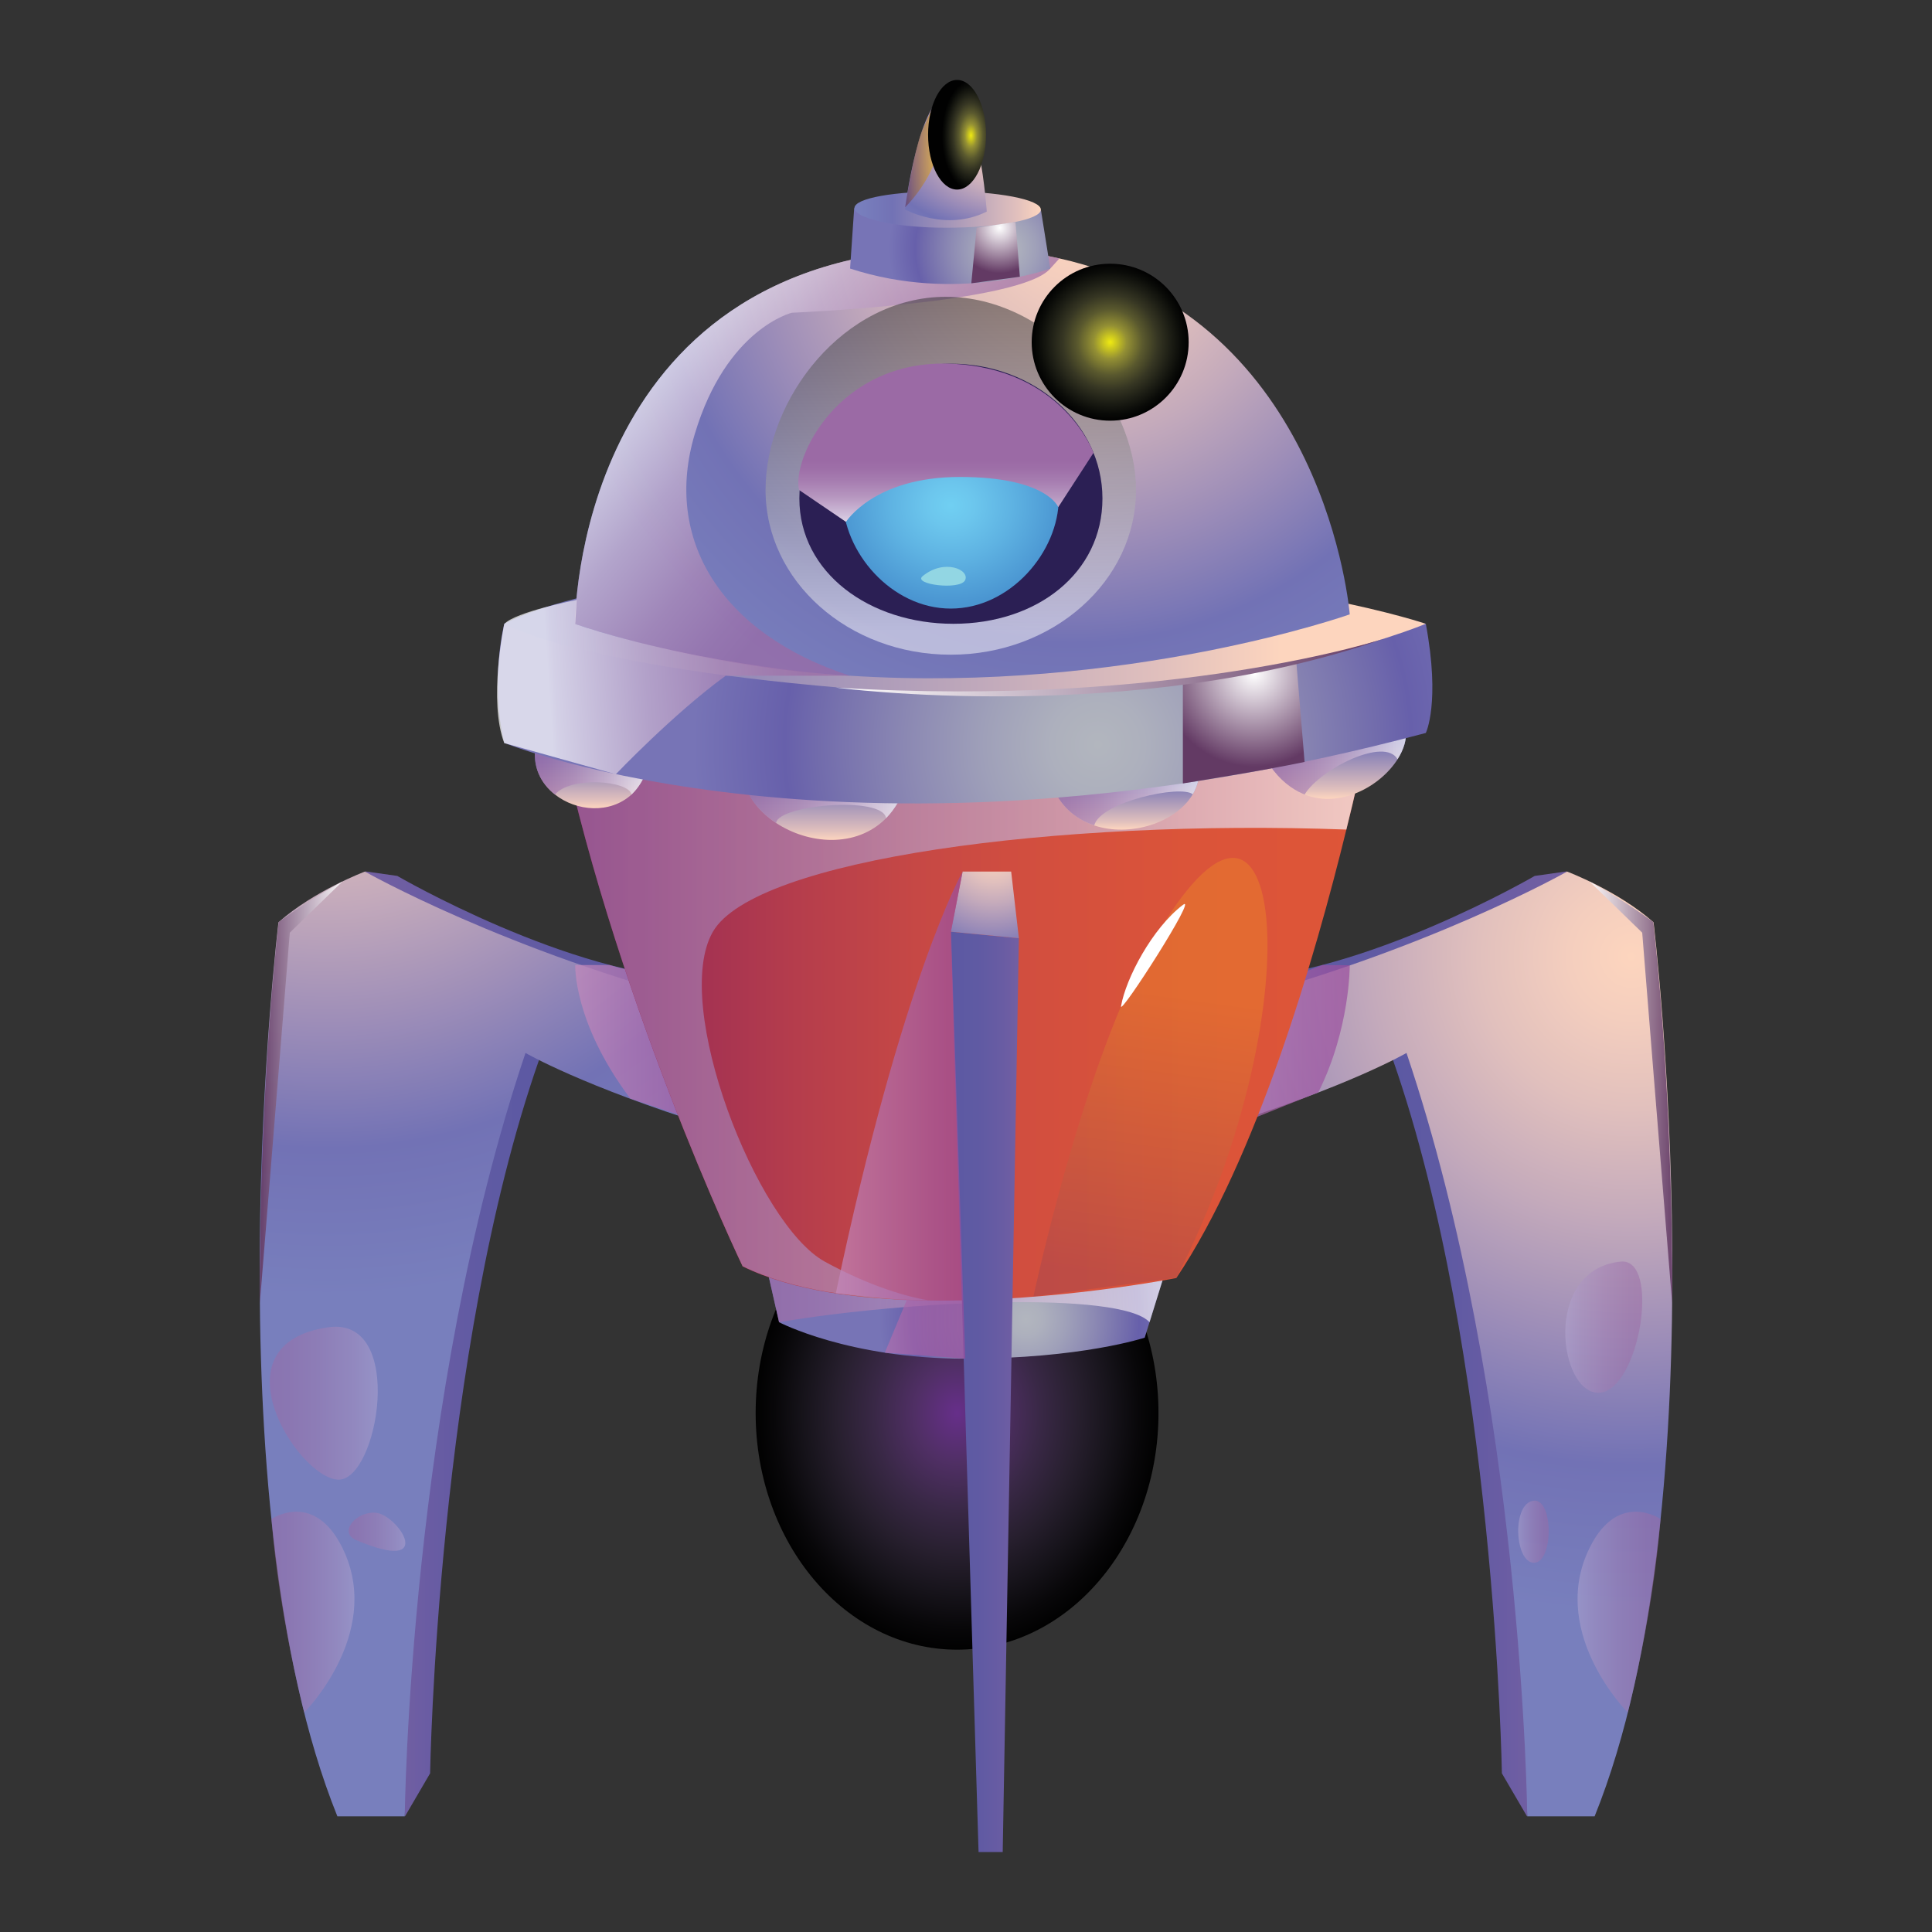 <?xml version="1.0" encoding="utf-8"?>
<!-- Generator: Adobe Illustrator 27.6.1, SVG Export Plug-In . SVG Version: 6.00 Build 0)  -->
<svg version="1.1" id="Layer_1" xmlns="http://www.w3.org/2000/svg" xmlns:xlink="http://www.w3.org/1999/xlink" x="0px" y="0px"
	 viewBox="0 0 80 80" style="enable-background:new 0 0 80 80;" xml:space="preserve">
<rect x="0" y="0" width="80" height="80" fill="#333333" stroke="none"/>
<style type="text/css">
	.st0{fill-rule:evenodd;clip-rule:evenodd;fill:url(#SVGID_1_);}
	.st1{fill-rule:evenodd;clip-rule:evenodd;fill:url(#SVGID_00000168823562055408199940000000111569800971696781_);}
	.st2{fill-rule:evenodd;clip-rule:evenodd;fill:url(#SVGID_00000037686114918253918300000014895268319157481622_);}
	.st3{opacity:0.5;fill-rule:evenodd;clip-rule:evenodd;fill:url(#SVGID_00000013907575094817114990000013807948870984891327_);}
	.st4{opacity:0.5;fill-rule:evenodd;clip-rule:evenodd;fill:url(#SVGID_00000047054917127860580000000011079532012859047341_);}
	.st5{opacity:0.5;fill-rule:evenodd;clip-rule:evenodd;fill:url(#SVGID_00000010292426913084944920000006613251885521817258_);}
	.st6{opacity:0.91;fill-rule:evenodd;clip-rule:evenodd;fill:url(#SVGID_00000160869129036452652070000014160274823643691145_);}
	.st7{opacity:0.71;fill-rule:evenodd;clip-rule:evenodd;fill:url(#SVGID_00000033365410987793181830000009181693062245397934_);}
	.st8{fill-rule:evenodd;clip-rule:evenodd;fill:url(#SVGID_00000117673869688400280270000012259560375579538876_);}
	.st9{fill-rule:evenodd;clip-rule:evenodd;fill:url(#SVGID_00000114784988542845635990000007371649279868808363_);}
	.st10{fill-rule:evenodd;clip-rule:evenodd;fill:url(#SVGID_00000173873962273899572790000006318325006445226128_);}
	.st11{opacity:0.5;fill-rule:evenodd;clip-rule:evenodd;fill:url(#SVGID_00000160191970739193363240000014009978649679694484_);}
	.st12{opacity:0.5;fill-rule:evenodd;clip-rule:evenodd;fill:url(#SVGID_00000119797102841271912130000008403674540915986055_);}
	.st13{opacity:0.5;fill-rule:evenodd;clip-rule:evenodd;fill:url(#SVGID_00000150100383521849178520000008924744062842627760_);}
	.st14{opacity:0.91;fill-rule:evenodd;clip-rule:evenodd;fill:url(#SVGID_00000112634745836022549920000002553427421599134336_);}
	.st15{opacity:0.71;fill-rule:evenodd;clip-rule:evenodd;fill:url(#SVGID_00000173160364976713470490000007099937316089117330_);}
	.st16{fill-rule:evenodd;clip-rule:evenodd;fill:url(#SVGID_00000023979715042240272060000003668936642792413077_);}
	.st17{fill-rule:evenodd;clip-rule:evenodd;fill:url(#SVGID_00000152232830927899972140000000882001894964491180_);}
	.st18{fill-rule:evenodd;clip-rule:evenodd;fill:url(#SVGID_00000093172085602164067960000008258154171202010535_);}
	.st19{opacity:0.71;fill-rule:evenodd;clip-rule:evenodd;fill:url(#SVGID_00000065047370237738604040000007691259563262017419_);}
	.st20{fill-rule:evenodd;clip-rule:evenodd;fill:url(#SVGID_00000008109596027386111340000008165107540798305682_);}
	.st21{opacity:0.71;fill-rule:evenodd;clip-rule:evenodd;fill:url(#SVGID_00000029039694407180461630000004177483277723468975_);}
	.st22{fill-rule:evenodd;clip-rule:evenodd;fill:url(#SVGID_00000041284974743893579520000007917667244873011113_);}
	.st23{fill-rule:evenodd;clip-rule:evenodd;fill:url(#SVGID_00000069366317691102246690000009505494311830679992_);}
	.st24{opacity:0.71;fill-rule:evenodd;clip-rule:evenodd;fill:url(#SVGID_00000090264655824397168740000009948170318742704776_);}
	.st25{opacity:0.5;fill-rule:evenodd;clip-rule:evenodd;fill:url(#SVGID_00000137130662546430712260000014311743847000457650_);}
	.st26{fill-rule:evenodd;clip-rule:evenodd;fill:#2B1F54;}
	.st27{fill-rule:evenodd;clip-rule:evenodd;fill:url(#SVGID_00000096041946901400415450000016789458786978187691_);}
	.st28{fill-rule:evenodd;clip-rule:evenodd;fill:url(#SVGID_00000106836615244081554720000015513183638792512162_);}
	.st29{fill-rule:evenodd;clip-rule:evenodd;fill:url(#SVGID_00000052819063046345957130000008360330867796333185_);}
	.st30{fill-rule:evenodd;clip-rule:evenodd;fill:url(#SVGID_00000170998323301578115170000000097321727390709127_);}
	.st31{fill-rule:evenodd;clip-rule:evenodd;fill:url(#SVGID_00000127742222322597906490000016404948447984430750_);}
	.st32{fill-rule:evenodd;clip-rule:evenodd;fill:url(#SVGID_00000145045997036410145840000010047410659213020594_);}
	.st33{opacity:0.71;fill-rule:evenodd;clip-rule:evenodd;fill:url(#SVGID_00000034782977985566436100000002735479835784114854_);}
	.st34{opacity:0.71;fill-rule:evenodd;clip-rule:evenodd;fill:url(#SVGID_00000148663488890939742860000017862487702618507951_);}
	.st35{opacity:0.71;fill-rule:evenodd;clip-rule:evenodd;fill:url(#SVGID_00000088847273450760332070000011711408182903755667_);}
	.st36{opacity:0.71;fill-rule:evenodd;clip-rule:evenodd;fill:url(#SVGID_00000134956365611864850460000006817354867080220585_);}
	.st37{fill-rule:evenodd;clip-rule:evenodd;fill:url(#SVGID_00000122001517633458518060000001216010255028144796_);}
	.st38{fill-rule:evenodd;clip-rule:evenodd;fill:url(#SVGID_00000070821112319544970940000015471471792922006967_);}
	.st39{fill-rule:evenodd;clip-rule:evenodd;fill:url(#SVGID_00000088111688133587805140000005397813409634422926_);}
	.st40{fill-rule:evenodd;clip-rule:evenodd;fill:url(#SVGID_00000109013956704119725640000007125136949966237589_);}
	.st41{fill-rule:evenodd;clip-rule:evenodd;fill:#FFFFFF;}
	.st42{opacity:0.64;fill-rule:evenodd;clip-rule:evenodd;fill:url(#SVGID_00000129919180812588432540000018419588002266178956_);}
	.st43{fill-rule:evenodd;clip-rule:evenodd;fill:url(#SVGID_00000000192270558884838700000014018111854489070526_);}
	.st44{fill-rule:evenodd;clip-rule:evenodd;fill:url(#SVGID_00000031171966903625842290000014140304688231895425_);}
	.st45{fill-rule:evenodd;clip-rule:evenodd;fill:url(#SVGID_00000165225925807988433430000012150364377414674313_);}
	.st46{fill-rule:evenodd;clip-rule:evenodd;fill:url(#SVGID_00000140731962262157522700000003038741459841530038_);}
	.st47{fill-rule:evenodd;clip-rule:evenodd;fill:url(#SVGID_00000032607989001975553960000001526869641161164952_);}
	.st48{opacity:0.71;fill-rule:evenodd;clip-rule:evenodd;fill:url(#SVGID_00000105397866399265666200000013240812629322646165_);}
	.st49{fill-rule:evenodd;clip-rule:evenodd;fill:url(#SVGID_00000134219272178641938230000005187226565270248327_);}
	.st50{opacity:0.2;fill-rule:evenodd;clip-rule:evenodd;fill:url(#SVGID_00000021086464978811049380000013346099456361401999_);}
	.st51{opacity:0.71;fill-rule:evenodd;clip-rule:evenodd;fill:url(#SVGID_00000126323588928447181810000013905856064914855608_);}
	.st52{fill-rule:evenodd;clip-rule:evenodd;fill:#92D6E3;}
	.st53{fill-rule:evenodd;clip-rule:evenodd;fill:url(#SVGID_00000097478521650045971920000007262336980132294530_);}
</style>
<g>
	<g>
		
			<linearGradient id="SVGID_1_" gradientUnits="userSpaceOnUse" x1="-9684.572" y1="38.849" x2="-9670.164" y2="38.849" gradientTransform="matrix(-1 0 0 1 -9655.053 0)">
			<stop  offset="0" style="stop-color:#5C59A3"/>
			<stop  offset="0.397" style="stop-color:#5F5AA3"/>
			<stop  offset="0.768" style="stop-color:#695CA3"/>
			<stop  offset="0.994" style="stop-color:#725FA2"/>
		</linearGradient>
		<path class="st0" d="M16.45,36.27c0,0,7.16,4.16,12.55,4.27l0.52,1.06c0,0-8.91-0.72-14.41-5.52L16.45,36.27z"/>
		
			<linearGradient id="SVGID_00000003801440069515142230000015817724601880157570_" gradientUnits="userSpaceOnUse" x1="-9677.368" y1="59.011" x2="-9671.502" y2="59.011" gradientTransform="matrix(-1 0 0 1 -9655.053 0)">
			<stop  offset="0" style="stop-color:#5C59A3"/>
			<stop  offset="0.397" style="stop-color:#5F5AA3"/>
			<stop  offset="0.768" style="stop-color:#695CA3"/>
			<stop  offset="0.994" style="stop-color:#725FA2"/>
		</linearGradient>
		<path style="fill-rule:evenodd;clip-rule:evenodd;fill:url(#SVGID_00000003801440069515142230000015817724601880157570_);" d="
			M16.77,75.21l1.04-1.78c0,0,0.28-17.43,4.51-29.54l-1.35-1.08C20.96,42.81,15.02,65.34,16.77,75.21z"/>
		
			<radialGradient id="SVGID_00000125564118201747078920000017695609497979859090_" cx="-9668.551" cy="26.502" r="27.922" gradientTransform="matrix(-1 0 0 1 -9655.053 0)" gradientUnits="userSpaceOnUse">
			<stop  offset="0" style="stop-color:#FDD5BE"/>
			<stop  offset="0.093" style="stop-color:#F4CEBE"/>
			<stop  offset="0.227" style="stop-color:#E1C0BD"/>
			<stop  offset="0.386" style="stop-color:#C4AABB"/>
			<stop  offset="0.564" style="stop-color:#9E8EB8"/>
			<stop  offset="0.754" style="stop-color:#7272B5"/>
			<stop  offset="0.975" style="stop-color:#787FBD"/>
		</radialGradient>
		<path style="fill-rule:evenodd;clip-rule:evenodd;fill:url(#SVGID_00000125564118201747078920000017695609497979859090_);" d="
			M29.52,41.61c-8.56-2.2-14.41-5.52-14.41-5.52s-2.1,0.79-3.58,2.1c0,0-2.88,23.84,2.44,37.02h2.79c0,0,0.17-17.29,5-31.61
			c0,0,2.34,1.37,7.75,3.06V41.61z"/>
		
			<linearGradient id="SVGID_00000031208596840424102190000010388176459005695370_" gradientUnits="userSpaceOnUse" x1="-9670.698" y1="58.1" x2="-9666.226" y2="58.1" gradientTransform="matrix(-1 0 0 1 -9655.053 0)">
			<stop  offset="0" style="stop-color:#B4A7D2"/>
			<stop  offset="0.206" style="stop-color:#AC94C3"/>
			<stop  offset="0.54" style="stop-color:#A37DB2"/>
			<stop  offset="0.817" style="stop-color:#9D6FA8"/>
			<stop  offset="1" style="stop-color:#9B6AA5"/>
		</linearGradient>
		
			<path style="opacity:0.5;fill-rule:evenodd;clip-rule:evenodd;fill:url(#SVGID_00000031208596840424102190000010388176459005695370_);" d="
			M13.59,54.96c3.24-0.47,2.07,6.39,0.4,6.31C12.32,61.18,8.8,55.65,13.59,54.96z"/>
		
			<linearGradient id="SVGID_00000168804693546797338220000006389186858391351487_" gradientUnits="userSpaceOnUse" x1="-9669.728" y1="66.753" x2="-9666.294" y2="66.753" gradientTransform="matrix(-1 0 0 1 -9655.053 0)">
			<stop  offset="0" style="stop-color:#B4A7D2"/>
			<stop  offset="0.206" style="stop-color:#AC94C3"/>
			<stop  offset="0.54" style="stop-color:#A37DB2"/>
			<stop  offset="0.817" style="stop-color:#9D6FA8"/>
			<stop  offset="1" style="stop-color:#9B6AA5"/>
		</linearGradient>
		
			<path style="opacity:0.5;fill-rule:evenodd;clip-rule:evenodd;fill:url(#SVGID_00000168804693546797338220000006389186858391351487_);" d="
			M14.27,64.29c1.51,3.43-1.67,6.62-1.67,6.62s-1.04-3.94-1.36-8.01C11.24,62.9,13.09,61.63,14.27,64.29z"/>
		
			<linearGradient id="SVGID_00000155839201385308439450000009246236994985592979_" gradientUnits="userSpaceOnUse" x1="-9671.836" y1="63.427" x2="-9669.49" y2="63.427" gradientTransform="matrix(-1 0 0 1 -9655.053 0)">
			<stop  offset="0" style="stop-color:#B4A7D2"/>
			<stop  offset="0.206" style="stop-color:#AC94C3"/>
			<stop  offset="0.54" style="stop-color:#A37DB2"/>
			<stop  offset="0.817" style="stop-color:#9D6FA8"/>
			<stop  offset="1" style="stop-color:#9B6AA5"/>
		</linearGradient>
		
			<path style="opacity:0.5;fill-rule:evenodd;clip-rule:evenodd;fill:url(#SVGID_00000155839201385308439450000009246236994985592979_);" d="
			M15.56,62.64c0.93,0.08,2.57,2.57-0.82,1.13C14,63.45,14.75,62.57,15.56,62.64z"/>
		
			<linearGradient id="SVGID_00000138546140516838579220000012916609579113731211_" gradientUnits="userSpaceOnUse" x1="-9669.229" y1="45.23" x2="-9665.803" y2="45.23" gradientTransform="matrix(-1 0 0 1 -9655.053 0)">
			<stop  offset="0" style="stop-color:#FFFFFF"/>
			<stop  offset="1" style="stop-color:#633A64"/>
		</linearGradient>
		
			<path style="opacity:0.91;fill-rule:evenodd;clip-rule:evenodd;fill:url(#SVGID_00000138546140516838579220000012916609579113731211_);" d="
			M14.18,36.5L12,38.62c0,0-0.86,10.71-1.24,15.34c0,0-0.09-7.89,0.78-15.78C11.53,38.19,12.63,37.35,14.18,36.5z"/>
		
			<linearGradient id="SVGID_00000011004590429635931970000005455967165082651545_" gradientUnits="userSpaceOnUse" x1="23.819" y1="43.575" x2="31.183" y2="43.575">
			<stop  offset="0" style="stop-color:#C489BC"/>
			<stop  offset="0.256" style="stop-color:#B677B2"/>
			<stop  offset="0.744" style="stop-color:#A059A3"/>
			<stop  offset="1" style="stop-color:#994D9E"/>
		</linearGradient>
		
			<path style="opacity:0.71;fill-rule:evenodd;clip-rule:evenodd;fill:url(#SVGID_00000011004590429635931970000005455967165082651545_);" d="
			M25.24,39.96h-1.42c0,0-0.1,2.36,2.28,5.53l5.09,1.7L29,40.54C29,40.54,26.96,40.47,25.24,39.96z"/>
	</g>
	<g>
		
			<linearGradient id="SVGID_00000016755390894081655310000008070262454046208906_" gradientUnits="userSpaceOnUse" x1="50.481" y1="38.849" x2="64.889" y2="38.849">
			<stop  offset="0" style="stop-color:#5C59A3"/>
			<stop  offset="0.397" style="stop-color:#5F5AA3"/>
			<stop  offset="0.768" style="stop-color:#695CA3"/>
			<stop  offset="0.994" style="stop-color:#725FA2"/>
		</linearGradient>
		<path style="fill-rule:evenodd;clip-rule:evenodd;fill:url(#SVGID_00000016755390894081655310000008070262454046208906_);" d="
			M63.55,36.27c0,0-7.16,4.16-12.55,4.27l-0.52,1.06c0,0,8.91-0.72,14.41-5.52L63.55,36.27z"/>
		
			<linearGradient id="SVGID_00000181055924593246063290000004325709754968597639_" gradientUnits="userSpaceOnUse" x1="57.685" y1="59.011" x2="63.551" y2="59.011">
			<stop  offset="0" style="stop-color:#5C59A3"/>
			<stop  offset="0.397" style="stop-color:#5F5AA3"/>
			<stop  offset="0.768" style="stop-color:#695CA3"/>
			<stop  offset="0.994" style="stop-color:#725FA2"/>
		</linearGradient>
		<path style="fill-rule:evenodd;clip-rule:evenodd;fill:url(#SVGID_00000181055924593246063290000004325709754968597639_);" d="
			M63.23,75.21l-1.04-1.78c0,0-0.28-17.43-4.51-29.54l1.35-1.08C59.04,42.81,64.98,65.34,63.23,75.21z"/>
		
			<radialGradient id="SVGID_00000183965460036452751940000016420424948510053546_" cx="67.55" cy="39.6" r="27.922" gradientUnits="userSpaceOnUse">
			<stop  offset="0" style="stop-color:#FDD5BE"/>
			<stop  offset="0.093" style="stop-color:#F4CEBE"/>
			<stop  offset="0.227" style="stop-color:#E1C0BD"/>
			<stop  offset="0.386" style="stop-color:#C4AABB"/>
			<stop  offset="0.564" style="stop-color:#9E8EB8"/>
			<stop  offset="0.754" style="stop-color:#7272B5"/>
			<stop  offset="0.975" style="stop-color:#787FBD"/>
		</radialGradient>
		<path style="fill-rule:evenodd;clip-rule:evenodd;fill:url(#SVGID_00000183965460036452751940000016420424948510053546_);" d="
			M50.48,41.61c8.56-2.2,14.41-5.52,14.41-5.52s2.1,0.79,3.58,2.1c0,0,2.88,23.84-2.44,37.02h-2.79c0,0-0.17-17.29-5-31.61
			c0,0-2.34,1.37-7.75,3.06V41.61z"/>
		
			<linearGradient id="SVGID_00000045590084319656045750000018436828063274591667_" gradientUnits="userSpaceOnUse" x1="64.816" y1="54.956" x2="68.003" y2="54.956">
			<stop  offset="0" style="stop-color:#B4A7D2"/>
			<stop  offset="0.206" style="stop-color:#AC94C3"/>
			<stop  offset="0.54" style="stop-color:#A37DB2"/>
			<stop  offset="0.817" style="stop-color:#9D6FA8"/>
			<stop  offset="1" style="stop-color:#9B6AA5"/>
		</linearGradient>
		
			<path style="opacity:0.5;fill-rule:evenodd;clip-rule:evenodd;fill:url(#SVGID_00000045590084319656045750000018436828063274591667_);" d="
			M67.11,52.24c-3.26,0.33-2.56,5.51-0.89,5.43C67.89,57.59,68.78,52.08,67.11,52.24z"/>
		
			<linearGradient id="SVGID_00000034807313610571340790000007568473722134563762_" gradientUnits="userSpaceOnUse" x1="65.324" y1="66.753" x2="68.759" y2="66.753">
			<stop  offset="0" style="stop-color:#B4A7D2"/>
			<stop  offset="0.206" style="stop-color:#AC94C3"/>
			<stop  offset="0.54" style="stop-color:#A37DB2"/>
			<stop  offset="0.817" style="stop-color:#9D6FA8"/>
			<stop  offset="1" style="stop-color:#9B6AA5"/>
		</linearGradient>
		
			<path style="opacity:0.5;fill-rule:evenodd;clip-rule:evenodd;fill:url(#SVGID_00000034807313610571340790000007568473722134563762_);" d="
			M65.73,64.29c-1.51,3.43,1.67,6.62,1.67,6.62s1.04-3.94,1.36-8.01C68.76,62.9,66.91,61.63,65.73,64.29z"/>
		
			<linearGradient id="SVGID_00000017513775865813701350000018326232833275318412_" gradientUnits="userSpaceOnUse" x1="62.871" y1="63.427" x2="64.127" y2="63.427">
			<stop  offset="0" style="stop-color:#B4A7D2"/>
			<stop  offset="0.206" style="stop-color:#AC94C3"/>
			<stop  offset="0.54" style="stop-color:#A37DB2"/>
			<stop  offset="0.817" style="stop-color:#9D6FA8"/>
			<stop  offset="1" style="stop-color:#9B6AA5"/>
		</linearGradient>
		
			<path style="opacity:0.5;fill-rule:evenodd;clip-rule:evenodd;fill:url(#SVGID_00000017513775865813701350000018326232833275318412_);" d="
			M63.52,62.14c-0.93,0.08-0.81,2.57,0,2.57C64.33,64.71,64.33,62.07,63.52,62.14z"/>
		
			<linearGradient id="SVGID_00000063620808252696441810000006123488000700533430_" gradientUnits="userSpaceOnUse" x1="65.823" y1="45.23" x2="69.25" y2="45.23">
			<stop  offset="0" style="stop-color:#FFFFFF"/>
			<stop  offset="1" style="stop-color:#633A64"/>
		</linearGradient>
		
			<path style="opacity:0.91;fill-rule:evenodd;clip-rule:evenodd;fill:url(#SVGID_00000063620808252696441810000006123488000700533430_);" d="
			M65.82,36.5L68,38.62c0,0,0.86,10.71,1.24,15.34c0,0,0.09-7.89-0.78-15.78C68.47,38.19,67.37,37.35,65.82,36.5z"/>
		
			<linearGradient id="SVGID_00000087407968482578381230000004380415815152004772_" gradientUnits="userSpaceOnUse" x1="48.985" y1="43.718" x2="55.895" y2="43.718">
			<stop  offset="0" style="stop-color:#C489BC"/>
			<stop  offset="0.256" style="stop-color:#B677B2"/>
			<stop  offset="0.744" style="stop-color:#A059A3"/>
			<stop  offset="1" style="stop-color:#994D9E"/>
		</linearGradient>
		
			<path style="opacity:0.71;fill-rule:evenodd;clip-rule:evenodd;fill:url(#SVGID_00000087407968482578381230000004380415815152004772_);" d="
			M54.76,39.96l1.13,0.01c0,0,0.02,2.61-1.3,5.26l-5.61,2.25l1.5-5.87L54.76,39.96z"/>
	</g>
	
		<radialGradient id="SVGID_00000166678166925685260940000000949146752814641810_" cx="41.115" cy="54.616" r="7.195" gradientUnits="userSpaceOnUse">
		<stop  offset="5.586590e-03" style="stop-color:#FFCD05"/>
		<stop  offset="0.196" style="stop-color:#FECA0B"/>
		<stop  offset="0.358" style="stop-color:#FCC217"/>
		<stop  offset="0.509" style="stop-color:#F8B524"/>
		<stop  offset="0.655" style="stop-color:#F3A330"/>
		<stop  offset="0.796" style="stop-color:#ED8C39"/>
		<stop  offset="0.932" style="stop-color:#E8713F"/>
		<stop  offset="1" style="stop-color:#E45F42"/>
	</radialGradient>
	<path style="fill-rule:evenodd;clip-rule:evenodd;fill:url(#SVGID_00000166678166925685260940000000949146752814641810_);" d="
		M33.06,53.96c-0.22,4.48,2.58,7.7,6.19,8c5.22,0.44,8.15-5.47,7.54-8.12L33.06,53.96z"/>
	
		<radialGradient id="SVGID_00000074430794598838294360000006671032502656476817_" cx="931.054" cy="58.51" r="9.799" gradientTransform="matrix(0.851 0 0 1 -752.695 0)" gradientUnits="userSpaceOnUse">
		<stop  offset="5.586590e-03" style="stop-color:#662F89"/>
		<stop  offset="0.209" style="stop-color:#502F65"/>
		<stop  offset="0.413" style="stop-color:#392846"/>
		<stop  offset="0.601" style="stop-color:#271F2E"/>
		<stop  offset="0.767" style="stop-color:#16131A"/>
		<stop  offset="0.906" style="stop-color:#080709"/>
		<stop  offset="1" style="stop-color:#010101"/>
	</radialGradient>
	
		<ellipse style="fill-rule:evenodd;clip-rule:evenodd;fill:url(#SVGID_00000074430794598838294360000006671032502656476817_);" cx="39.63" cy="58.51" rx="8.34" ry="9.8"/>
	
		<radialGradient id="SVGID_00000155147760327726662340000011819967262350825088_" cx="42.477" cy="54.609" r="6.227" gradientUnits="userSpaceOnUse">
		<stop  offset="0" style="stop-color:#B2B6BE"/>
		<stop  offset="0.112" style="stop-color:#ADB0BD"/>
		<stop  offset="0.273" style="stop-color:#9FA0B9"/>
		<stop  offset="0.464" style="stop-color:#8B88B3"/>
		<stop  offset="0.678" style="stop-color:#716BAC"/>
		<stop  offset="0.754" style="stop-color:#6760AB"/>
		<stop  offset="0.975" style="stop-color:#7774B6"/>
	</radialGradient>
	<path style="fill-rule:evenodd;clip-rule:evenodd;fill:url(#SVGID_00000155147760327726662340000011819967262350825088_);" d="
		M31.56,51.66l0.7,3.09c0,0,2.88,1.51,7.7,1.51s7.44-0.87,7.44-0.87l1.16-3.73H31.56z"/>
	
		<linearGradient id="SVGID_00000035532131608993024230000017074360161843433122_" gradientUnits="userSpaceOnUse" x1="31.561" y1="53.205" x2="48.56" y2="53.205">
		<stop  offset="0" style="stop-color:#9B6AA5"/>
		<stop  offset="0.12" style="stop-color:#A072AA"/>
		<stop  offset="0.338" style="stop-color:#AF89B7"/>
		<stop  offset="0.627" style="stop-color:#CAB3D1"/>
		<stop  offset="0.975" style="stop-color:#F9F6FA"/>
		<stop  offset="1" style="stop-color:#FFFFFF"/>
	</linearGradient>
	
		<path style="opacity:0.71;fill-rule:evenodd;clip-rule:evenodd;fill:url(#SVGID_00000035532131608993024230000017074360161843433122_);" d="
		M32.26,54.75c5.27-0.9,14.15-1.3,15.34,0l0.96-3.09h-17L32.26,54.75z"/>
	
		<linearGradient id="SVGID_00000000199035743429527700000008688573962320391810_" gradientUnits="userSpaceOnUse" x1="22.975" y1="41.607" x2="56.855" y2="41.607">
		<stop  offset="0" style="stop-color:#851C5A"/>
		<stop  offset="0.024" style="stop-color:#8A2059"/>
		<stop  offset="0.156" style="stop-color:#A13053"/>
		<stop  offset="0.296" style="stop-color:#B53D4C"/>
		<stop  offset="0.442" style="stop-color:#C64845"/>
		<stop  offset="0.599" style="stop-color:#D34F3E"/>
		<stop  offset="0.772" style="stop-color:#DB5439"/>
		<stop  offset="0.994" style="stop-color:#DE5538"/>
	</linearGradient>
	<path style="fill-rule:evenodd;clip-rule:evenodd;fill:url(#SVGID_00000000199035743429527700000008688573962320391810_);" d="
		M56.86,29.37c0,0-0.38,2.03-1.11,4.98c-1.3,5.31-3.72,13.63-7.04,18.57c0,0-5.11,1.01-10.29,0.93c-2.8-0.04-5.62-0.4-7.67-1.41
		c0,0-5.5-11.45-7.77-23.06H56.86z"/>
	
		<linearGradient id="SVGID_00000168112833116485781920000003343343836234703778_" gradientUnits="userSpaceOnUse" x1="22.975" y1="41.605" x2="56.855" y2="41.605">
		<stop  offset="0" style="stop-color:#9B6AA5"/>
		<stop  offset="0.12" style="stop-color:#A072AA"/>
		<stop  offset="0.338" style="stop-color:#AF89B7"/>
		<stop  offset="0.627" style="stop-color:#CAB3D1"/>
		<stop  offset="0.975" style="stop-color:#F9F6FA"/>
		<stop  offset="1" style="stop-color:#FFFFFF"/>
	</linearGradient>
	
		<path style="opacity:0.71;fill-rule:evenodd;clip-rule:evenodd;fill:url(#SVGID_00000168112833116485781920000003343343836234703778_);" d="
		M56.86,29.37c0,0-0.38,2.03-1.11,4.98c-11.99-0.44-24.49,1.22-26.23,4.23c-1.74,3.01,1.81,12.11,4.63,13.66
		c1.97,1.08,3.51,1.47,4.27,1.6c-2.8-0.04-5.62-0.4-7.67-1.41c0,0-5.5-11.45-7.77-23.06H56.86z"/>
	
		<linearGradient id="SVGID_00000121968440165334206690000016515981212585721482_" gradientUnits="userSpaceOnUse" x1="14.883" y1="26.378" x2="53.042" y2="26.378">
		<stop  offset="0.025" style="stop-color:#787FBD"/>
		<stop  offset="0.206" style="stop-color:#7272B5"/>
		<stop  offset="0.871" style="stop-color:#E1C0BD"/>
		<stop  offset="1" style="stop-color:#FDD5BE"/>
	</linearGradient>
	<path style="fill-rule:evenodd;clip-rule:evenodd;fill:url(#SVGID_00000121968440165334206690000016515981212585721482_);" d="
		M42.8,23.47c-16.93-0.63-21.92,2.36-21.92,2.36s3.49,3.71,19.47,3.53s18.69-3.53,18.69-3.53S53.27,23.86,42.8,23.47z"/>
	
		<radialGradient id="SVGID_00000088834936806078453700000004502585608600926608_" cx="44.398" cy="9.397" r="22.85" gradientUnits="userSpaceOnUse">
		<stop  offset="0" style="stop-color:#FDD5BE"/>
		<stop  offset="0.093" style="stop-color:#F4CEBE"/>
		<stop  offset="0.227" style="stop-color:#E1C0BD"/>
		<stop  offset="0.386" style="stop-color:#C4AABB"/>
		<stop  offset="0.564" style="stop-color:#9E8EB8"/>
		<stop  offset="0.754" style="stop-color:#7272B5"/>
		<stop  offset="0.975" style="stop-color:#787FBD"/>
	</radialGradient>
	<path style="fill-rule:evenodd;clip-rule:evenodd;fill:url(#SVGID_00000088834936806078453700000004502585608600926608_);" d="
		M55.89,25.44c0,0-9.23,3.27-20.7,2.54c-3.64-0.23-7.51-0.87-11.38-2.14c0,0-0.06-15.18,15.4-15.56c1.72-0.04,3.27,0.11,4.66,0.42
		C54.93,13.17,55.89,25.44,55.89,25.44z"/>
	
		<linearGradient id="SVGID_00000110448661107154991280000004829098138991026866_" gradientUnits="userSpaceOnUse" x1="36.303" y1="20.279" x2="28.095" y2="13.555">
		<stop  offset="0" style="stop-color:#9B6AA5"/>
		<stop  offset="0.12" style="stop-color:#A072AA"/>
		<stop  offset="0.338" style="stop-color:#AF89B7"/>
		<stop  offset="0.627" style="stop-color:#CAB3D1"/>
		<stop  offset="0.975" style="stop-color:#F9F6FA"/>
		<stop  offset="1" style="stop-color:#FFFFFF"/>
	</linearGradient>
	
		<path style="opacity:0.71;fill-rule:evenodd;clip-rule:evenodd;fill:url(#SVGID_00000110448661107154991280000004829098138991026866_);" d="
		M43.87,10.7l-0.38,0.42c-1.22,1.44-10.7,1.83-10.7,1.83s-2.71,0.65-4.02,5.02c-1.31,4.37,1.09,8.27,6.42,10.01
		c-3.64-0.23-7.51-0.87-11.38-2.14c0,0-0.06-15.18,15.4-15.56C40.94,10.23,42.48,10.39,43.87,10.7z"/>
	<g>
		
			<linearGradient id="SVGID_00000024689656783001672740000013387783503129432726_" gradientUnits="userSpaceOnUse" x1="39.37" y1="26.066" x2="39.37" y2="9.371">
			<stop  offset="0" style="stop-color:#FFFFFF"/>
			<stop  offset="1" style="stop-color:#010101"/>
		</linearGradient>
		
			<path style="opacity:0.5;fill-rule:evenodd;clip-rule:evenodd;fill:url(#SVGID_00000024689656783001672740000013387783503129432726_);" d="
			M47.04,20.29c0,3.77-3.43,6.82-7.67,6.82c-4.24,0-7.67-3.05-7.67-6.82c0-3.77,3.23-8,7.47-8C43.41,12.29,47.04,16.53,47.04,20.29z
			"/>
		<path class="st26" d="M45.65,20.64c0,3.08-2.7,5.19-6.17,5.19c-3.47,0-6.38-2.11-6.38-5.19s2.81-5.58,6.28-5.58
			C42.84,15.06,45.65,17.56,45.65,20.64z"/>
		
			<radialGradient id="SVGID_00000026872389006819270200000016855955009246748596_" cx="39.37" cy="143.311" r="4.638" gradientTransform="matrix(1 0 0 0.889 0 -106.483)" gradientUnits="userSpaceOnUse">
			<stop  offset="5.586590e-03" style="stop-color:#70CFF2"/>
			<stop  offset="0.21" style="stop-color:#6CC6ED"/>
			<stop  offset="0.555" style="stop-color:#5EB2E2"/>
			<stop  offset="0.995" style="stop-color:#4A95D1"/>
			<stop  offset="1" style="stop-color:#4A95D0"/>
		</radialGradient>
		<path style="fill-rule:evenodd;clip-rule:evenodd;fill:url(#SVGID_00000026872389006819270200000016855955009246748596_);" d="
			M43.84,20.64c0,2.2-2,4.56-4.47,4.56c-2.47,0-4.47-2.36-4.47-4.56c0-2.2,2-3.98,4.47-3.98C41.84,16.67,43.84,18.45,43.84,20.64z"
			/>
		
			<linearGradient id="SVGID_00000060027247909024434810000011356046533654545798_" gradientUnits="userSpaceOnUse" x1="39.169" y1="21.857" x2="39.169" y2="19.062">
			<stop  offset="0" style="stop-color:#E8E3F1"/>
			<stop  offset="0.191" style="stop-color:#D0BFDA"/>
			<stop  offset="0.452" style="stop-color:#B797C0"/>
			<stop  offset="0.684" style="stop-color:#A77EB1"/>
			<stop  offset="0.874" style="stop-color:#9E6FA8"/>
			<stop  offset="1" style="stop-color:#9B6AA5"/>
		</linearGradient>
		<path style="fill-rule:evenodd;clip-rule:evenodd;fill:url(#SVGID_00000060027247909024434810000011356046533654545798_);" d="
			M33.09,20.29l1.94,1.32c0,0,1.16-1.86,4.71-1.86c3.61,0,4.08,1.25,4.08,1.25l1.46-2.25c0,0-1.26-3.5-5.91-3.69
			C34.72,14.87,32.77,19.01,33.09,20.29z"/>
	</g>
	<g>
		
			<linearGradient id="SVGID_00000098919039017058459990000018124559872838695861_" gradientUnits="userSpaceOnUse" x1="24.464" y1="30.864" x2="24.464" y2="33.465">
			<stop  offset="0.025" style="stop-color:#787FBD"/>
			<stop  offset="0.206" style="stop-color:#7272B5"/>
			<stop  offset="0.871" style="stop-color:#E1C0BD"/>
			<stop  offset="1" style="stop-color:#FDD5BE"/>
		</linearGradient>
		<path style="fill-rule:evenodd;clip-rule:evenodd;fill:url(#SVGID_00000098919039017058459990000018124559872838695861_);" d="
			M26.79,31.87c-0.14,0.41-0.35,0.74-0.6,0.99c-0.03,0.03-0.04,0.04-0.04,0.04c-0.89,0.81-2.28,0.7-3.17,0c0,0,0,0,0,0
			c-0.59-0.46-0.95-1.17-0.8-2.04L26.79,31.87z"/>
		
			<linearGradient id="SVGID_00000077291629272957147540000007290487465183873938_" gradientUnits="userSpaceOnUse" x1="34.152" y1="31.87" x2="34.152" y2="34.786">
			<stop  offset="0.025" style="stop-color:#787FBD"/>
			<stop  offset="0.206" style="stop-color:#7272B5"/>
			<stop  offset="0.871" style="stop-color:#E1C0BD"/>
			<stop  offset="1" style="stop-color:#FDD5BE"/>
		</linearGradient>
		<path style="fill-rule:evenodd;clip-rule:evenodd;fill:url(#SVGID_00000077291629272957147540000007290487465183873938_);" d="
			M37.56,32.39c-0.21,0.63-0.51,1.12-0.87,1.49c-1.25,1.26-3.23,1.07-4.55,0.2v0c-0.82-0.54-1.39-1.33-1.39-2.22L37.56,32.39z"/>
		
			<linearGradient id="SVGID_00000054251453225208104670000013588957438953784510_" gradientUnits="userSpaceOnUse" x1="46.581" y1="31.87" x2="46.581" y2="34.346">
			<stop  offset="0.025" style="stop-color:#787FBD"/>
			<stop  offset="0.206" style="stop-color:#7272B5"/>
			<stop  offset="0.871" style="stop-color:#E1C0BD"/>
			<stop  offset="1" style="stop-color:#FDD5BE"/>
		</linearGradient>
		<path style="fill-rule:evenodd;clip-rule:evenodd;fill:url(#SVGID_00000054251453225208104670000013588957438953784510_);" d="
			M49.67,31.87c0,0.37-0.1,0.71-0.28,1.02c-0.71,1.19-2.6,1.78-4.08,1.29c-0.8-0.27-1.49-0.85-1.8-1.84L49.67,31.87z"/>
		
			<linearGradient id="SVGID_00000176044474312795495450000002878894625021697705_" gradientUnits="userSpaceOnUse" x1="55.346" y1="30.181" x2="55.346" y2="33.073">
			<stop  offset="0.025" style="stop-color:#787FBD"/>
			<stop  offset="0.206" style="stop-color:#7272B5"/>
			<stop  offset="0.871" style="stop-color:#E1C0BD"/>
			<stop  offset="1" style="stop-color:#FDD5BE"/>
		</linearGradient>
		<path style="fill-rule:evenodd;clip-rule:evenodd;fill:url(#SVGID_00000176044474312795495450000002878894625021697705_);" d="
			M57.87,31.44c-0.71,1.12-2.37,2.04-3.85,1.46c0,0,0,0,0,0c0,0-0.01,0-0.02-0.01c-0.07-0.03-0.15-0.06-0.22-0.1
			c-0.48-0.25-0.94-0.66-1.33-1.3l5.76-1.31C58.27,30.59,58.13,31.03,57.87,31.44z"/>
		
			<linearGradient id="SVGID_00000160183072375606466830000009654954950556716674_" gradientUnits="userSpaceOnUse" x1="22.14" y1="31.881" x2="26.788" y2="31.881">
			<stop  offset="0" style="stop-color:#9B6AA5"/>
			<stop  offset="0.12" style="stop-color:#A072AA"/>
			<stop  offset="0.338" style="stop-color:#AF89B7"/>
			<stop  offset="0.627" style="stop-color:#CAB3D1"/>
			<stop  offset="0.975" style="stop-color:#F9F6FA"/>
			<stop  offset="1" style="stop-color:#FFFFFF"/>
		</linearGradient>
		
			<path style="opacity:0.71;fill-rule:evenodd;clip-rule:evenodd;fill:url(#SVGID_00000160183072375606466830000009654954950556716674_);" d="
			M26.79,31.87c-0.14,0.41-0.35,0.74-0.6,0.99c-0.03,0.03-0.04,0.04-0.04,0.04c-0.1-0.57-2.51-0.78-3.17,0c0,0,0,0,0,0
			c-0.59-0.46-0.95-1.17-0.8-2.04L26.79,31.87z"/>
		
			<linearGradient id="SVGID_00000002359559173901742440000002465827111641564091_" gradientUnits="userSpaceOnUse" x1="30.746" y1="32.978" x2="37.557" y2="32.978">
			<stop  offset="0" style="stop-color:#9B6AA5"/>
			<stop  offset="0.12" style="stop-color:#A072AA"/>
			<stop  offset="0.338" style="stop-color:#AF89B7"/>
			<stop  offset="0.627" style="stop-color:#CAB3D1"/>
			<stop  offset="0.975" style="stop-color:#F9F6FA"/>
			<stop  offset="1" style="stop-color:#FFFFFF"/>
		</linearGradient>
		
			<path style="opacity:0.71;fill-rule:evenodd;clip-rule:evenodd;fill:url(#SVGID_00000002359559173901742440000002465827111641564091_);" d="
			M37.56,32.39c-0.21,0.63-0.51,1.12-0.87,1.49c-0.13-0.94-4.5-0.55-4.55,0.2c-0.82-0.54-1.39-1.33-1.39-2.22L37.56,32.39z"/>
		
			<linearGradient id="SVGID_00000056425180644245942320000012666786053059120060_" gradientUnits="userSpaceOnUse" x1="43.495" y1="33.02" x2="49.666" y2="33.02">
			<stop  offset="0" style="stop-color:#9B6AA5"/>
			<stop  offset="0.12" style="stop-color:#A072AA"/>
			<stop  offset="0.338" style="stop-color:#AF89B7"/>
			<stop  offset="0.627" style="stop-color:#CAB3D1"/>
			<stop  offset="0.975" style="stop-color:#F9F6FA"/>
			<stop  offset="1" style="stop-color:#FFFFFF"/>
		</linearGradient>
		
			<path style="opacity:0.71;fill-rule:evenodd;clip-rule:evenodd;fill:url(#SVGID_00000056425180644245942320000012666786053059120060_);" d="
			M49.67,31.87c0,0.37-0.1,0.71-0.28,1.02l0,0c-0.49-0.41-3.84,0.32-4.08,1.29c0,0,0,0,0,0c-0.8-0.27-1.49-0.85-1.8-1.84
			L49.67,31.87z"/>
		
			<linearGradient id="SVGID_00000026156219363365289930000002525197168198356627_" gradientUnits="userSpaceOnUse" x1="52.46" y1="31.538" x2="58.232" y2="31.538">
			<stop  offset="0" style="stop-color:#9B6AA5"/>
			<stop  offset="0.12" style="stop-color:#A072AA"/>
			<stop  offset="0.338" style="stop-color:#AF89B7"/>
			<stop  offset="0.627" style="stop-color:#CAB3D1"/>
			<stop  offset="0.975" style="stop-color:#F9F6FA"/>
			<stop  offset="1" style="stop-color:#FFFFFF"/>
		</linearGradient>
		
			<path style="opacity:0.71;fill-rule:evenodd;clip-rule:evenodd;fill:url(#SVGID_00000026156219363365289930000002525197168198356627_);" d="
			M57.87,31.44c-0.53-0.94-3.2,0.4-3.85,1.46v0c0,0,0,0,0,0c0,0-0.01,0-0.02-0.01c-0.03-0.01-0.11-0.05-0.22-0.1
			c-0.48-0.25-0.94-0.66-1.33-1.3l5.76-1.31C58.27,30.59,58.13,31.03,57.87,31.44z"/>
	</g>
	
		<radialGradient id="SVGID_00000078745171012261992010000004844083099618921092_" cx="45.46" cy="30.833" r="17.189" gradientUnits="userSpaceOnUse">
		<stop  offset="0" style="stop-color:#B2B6BE"/>
		<stop  offset="0.112" style="stop-color:#ADB0BD"/>
		<stop  offset="0.273" style="stop-color:#9FA0B9"/>
		<stop  offset="0.464" style="stop-color:#8B88B3"/>
		<stop  offset="0.678" style="stop-color:#716BAC"/>
		<stop  offset="0.754" style="stop-color:#6760AB"/>
		<stop  offset="0.975" style="stop-color:#7774B6"/>
	</radialGradient>
	<path style="fill-rule:evenodd;clip-rule:evenodd;fill:url(#SVGID_00000078745171012261992010000004844083099618921092_);" d="
		M20.88,25.83c0,0-0.61,2.4,0,4.93c0,0,14.5,5.91,38.16-0.41c0,0,0.61-1.24,0-4.52c0,0-8.82,3.71-21.83,2.83
		S20.88,25.83,20.88,25.83z"/>
	
		<radialGradient id="SVGID_00000144321383765285936240000010905657241891754113_" cx="41.574" cy="10.299" r="4.885" gradientUnits="userSpaceOnUse">
		<stop  offset="0" style="stop-color:#B2B6BE"/>
		<stop  offset="0.112" style="stop-color:#ADB0BD"/>
		<stop  offset="0.273" style="stop-color:#9FA0B9"/>
		<stop  offset="0.464" style="stop-color:#8B88B3"/>
		<stop  offset="0.678" style="stop-color:#716BAC"/>
		<stop  offset="0.754" style="stop-color:#6760AB"/>
		<stop  offset="0.975" style="stop-color:#7774B6"/>
	</radialGradient>
	<path style="fill-rule:evenodd;clip-rule:evenodd;fill:url(#SVGID_00000144321383765285936240000010905657241891754113_);" d="
		M35.2,11.12l0.17-2.5l7.73,0.06l0.39,2.44C43.5,11.12,39.61,12.56,35.2,11.12z"/>
	
		<linearGradient id="SVGID_00000010290032366491524080000016569530598472569008_" gradientUnits="userSpaceOnUse" x1="35.374" y1="8.67" x2="43.102" y2="8.67">
		<stop  offset="0.025" style="stop-color:#787FBD"/>
		<stop  offset="0.206" style="stop-color:#7272B5"/>
		<stop  offset="0.871" style="stop-color:#E1C0BD"/>
		<stop  offset="1" style="stop-color:#FDD5BE"/>
	</linearGradient>
	<path style="fill-rule:evenodd;clip-rule:evenodd;fill:url(#SVGID_00000010290032366491524080000016569530598472569008_);" d="
		M43.1,8.68c0,0.42-1.8,0.75-3.93,0.75s-3.79-0.4-3.79-0.81c0-0.42,1.66-0.7,3.79-0.7S43.1,8.26,43.1,8.68z"/>
	<g>
		
			<radialGradient id="SVGID_00000054945644048121056630000010147536369713712780_" cx="-1715.119" cy="-229.794" r="4.472" gradientTransform="matrix(1.774 0.101 -0.057 0.998 3071.83 408.989)" gradientUnits="userSpaceOnUse">
			<stop  offset="0" style="stop-color:#FDD5BE"/>
			<stop  offset="0.093" style="stop-color:#F4CEBE"/>
			<stop  offset="0.227" style="stop-color:#E1C0BD"/>
			<stop  offset="0.386" style="stop-color:#C4AABB"/>
			<stop  offset="0.564" style="stop-color:#9E8EB8"/>
			<stop  offset="0.754" style="stop-color:#7272B5"/>
			<stop  offset="0.975" style="stop-color:#787FBD"/>
		</radialGradient>
		<path style="fill-rule:evenodd;clip-rule:evenodd;fill:url(#SVGID_00000054945644048121056630000010147536369713712780_);" d="
			M37.47,8.67c0,0,1.69,0.94,3.39,0.09c0,0-0.33-4.85-1.56-4.85S37.47,8.67,37.47,8.67z"/>
		<path class="st41" d="M39.42,4.45c-0.41,1.21,0.49,1.8,0.52,1.22C39.97,5.1,39.53,4.14,39.42,4.45z"/>
		
			<linearGradient id="SVGID_00000030467230984285748430000010565701069578618517_" gradientUnits="userSpaceOnUse" x1="37.485" y1="6.487" x2="38.922" y2="6.487">
			<stop  offset="0" style="stop-color:#633A64"/>
			<stop  offset="1" style="stop-color:#FFC314"/>
		</linearGradient>
		
			<path style="opacity:0.64;fill-rule:evenodd;clip-rule:evenodd;fill:url(#SVGID_00000030467230984285748430000010565701069578618517_);" d="
			M38.65,4.39c1.01,2.11-1.17,4.19-1.17,4.19s0.37-2.4,0.72-3.21C38.56,4.55,38.65,4.39,38.65,4.39z"/>
		
			<radialGradient id="SVGID_00000103237493031624108900000013108437220463824286_" cx="1412.261" cy="342.332" r="1.534" gradientTransform="matrix(0.783 0 0 1.48 -1065.603 -501.041)" gradientUnits="userSpaceOnUse">
			<stop  offset="5.586590e-03" style="stop-color:#EDE813"/>
			<stop  offset="0.212" style="stop-color:#949034"/>
			<stop  offset="0.416" style="stop-color:#5A592E"/>
			<stop  offset="0.603" style="stop-color:#363623"/>
			<stop  offset="0.768" style="stop-color:#1D1E15"/>
			<stop  offset="0.906" style="stop-color:#0A0B08"/>
			<stop  offset="1" style="stop-color:#010101"/>
		</radialGradient>
		
			<ellipse style="fill-rule:evenodd;clip-rule:evenodd;fill:url(#SVGID_00000103237493031624108900000013108437220463824286_);" cx="39.63" cy="5.58" rx="1.2" ry="2.27"/>
	</g>
	
		<radialGradient id="SVGID_00000090256849474382792580000014050380539562850721_" cx="41.392" cy="9.425" r="1.885" gradientUnits="userSpaceOnUse">
		<stop  offset="0" style="stop-color:#FFFFFF"/>
		<stop  offset="1" style="stop-color:#633A64"/>
	</radialGradient>
	
		<polygon style="fill-rule:evenodd;clip-rule:evenodd;fill:url(#SVGID_00000090256849474382792580000014050380539562850721_);" points="
		40.44,9.43 42.05,9.19 42.23,11.46 40.22,11.73 	"/>
	
		<radialGradient id="SVGID_00000165215968881761537860000012429404674565355138_" cx="51.928" cy="27.9" r="3.847" gradientUnits="userSpaceOnUse">
		<stop  offset="0" style="stop-color:#FFFFFF"/>
		<stop  offset="1" style="stop-color:#633A64"/>
	</radialGradient>
	<path style="fill-rule:evenodd;clip-rule:evenodd;fill:url(#SVGID_00000165215968881761537860000012429404674565355138_);" d="
		M53.68,27.43c0,0-2.18,0.49-4.7,0.85v4.16c0,0,3.4-0.54,5.04-0.89L53.68,27.43z"/>
	
		<linearGradient id="SVGID_00000099663556022306889930000007123273350845504951_" gradientUnits="userSpaceOnUse" x1="39.37" y1="40.123" x2="42.185" y2="40.123" gradientTransform="matrix(1 0 0 1.032 0 16.209)">
		<stop  offset="0" style="stop-color:#5C59A3"/>
		<stop  offset="0.397" style="stop-color:#5F5AA3"/>
		<stop  offset="0.768" style="stop-color:#695CA3"/>
		<stop  offset="0.994" style="stop-color:#725FA2"/>
	</linearGradient>
	
		<polygon style="fill-rule:evenodd;clip-rule:evenodd;fill:url(#SVGID_00000099663556022306889930000007123273350845504951_);" points="
		42.19,38.85 39.37,38.58 40.52,76.69 41.52,76.69 	"/>
	
		<radialGradient id="SVGID_00000060009420782477002490000017953929594626718902_" cx="41.144" cy="35.236" r="5.635" gradientUnits="userSpaceOnUse">
		<stop  offset="0" style="stop-color:#FDD5BE"/>
		<stop  offset="0.093" style="stop-color:#F4CEBE"/>
		<stop  offset="0.227" style="stop-color:#E1C0BD"/>
		<stop  offset="0.386" style="stop-color:#C4AABB"/>
		<stop  offset="0.564" style="stop-color:#9E8EB8"/>
		<stop  offset="0.754" style="stop-color:#7272B5"/>
		<stop  offset="0.975" style="stop-color:#787FBD"/>
	</radialGradient>
	
		<polygon style="fill-rule:evenodd;clip-rule:evenodd;fill:url(#SVGID_00000060009420782477002490000017953929594626718902_);" points="
		39.37,38.58 42.19,38.85 41.87,36.09 39.86,36.09 	"/>
	
		<linearGradient id="SVGID_00000055697791018588123300000007949859667218924688_" gradientUnits="userSpaceOnUse" x1="34.602" y1="46.175" x2="39.959" y2="46.175">
		<stop  offset="0" style="stop-color:#C489BC"/>
		<stop  offset="0.256" style="stop-color:#B677B2"/>
		<stop  offset="0.744" style="stop-color:#A059A3"/>
		<stop  offset="1" style="stop-color:#994D9E"/>
	</linearGradient>
	
		<path style="opacity:0.71;fill-rule:evenodd;clip-rule:evenodd;fill:url(#SVGID_00000055697791018588123300000007949859667218924688_);" d="
		M39.86,36.09c0,0-2.5,4.39-5.25,17.46l2.93,0.3l-0.9,2.16l3.33,0.25l-0.59-17.68L39.86,36.09z"/>
	
		<linearGradient id="SVGID_00000088836431384868425620000001028045952730052268_" gradientUnits="userSpaceOnUse" x1="34.602" y1="27.637" x2="57.335" y2="27.637">
		<stop  offset="0" style="stop-color:#FFFFFF"/>
		<stop  offset="1" style="stop-color:#633A64"/>
	</linearGradient>
	<path style="fill-rule:evenodd;clip-rule:evenodd;fill:url(#SVGID_00000088836431384868425620000001028045952730052268_);" d="
		M34.6,28.47c0,0,12.25,1.64,22.73-2.03C57.34,26.44,48.57,29.33,34.6,28.47z"/>
	
		<linearGradient id="SVGID_00000028287207760028023190000015317689442040803714_" gradientUnits="userSpaceOnUse" x1="46.812" y1="53.094" x2="48.447" y2="41.103">
		<stop  offset="0" style="stop-color:#633A64"/>
		<stop  offset="1" style="stop-color:#FFC314"/>
	</linearGradient>
	
		<path style="opacity:0.2;fill-rule:evenodd;clip-rule:evenodd;fill:url(#SVGID_00000028287207760028023190000015317689442040803714_);" d="
		M48.71,52.91c5.83-11.31,4.52-24.08-1.3-13.33c-2.66,4.92-4.62,14.11-4.62,14.11L48.71,52.91z"/>
	
		<linearGradient id="SVGID_00000142857377292902456060000006376965970852404131_" gradientUnits="userSpaceOnUse" x1="33.51" y1="27.858" x2="22.727" y2="28.576">
		<stop  offset="0" style="stop-color:#9B6AA5"/>
		<stop  offset="0.12" style="stop-color:#A072AA"/>
		<stop  offset="0.338" style="stop-color:#AF89B7"/>
		<stop  offset="0.627" style="stop-color:#CAB3D1"/>
		<stop  offset="0.975" style="stop-color:#F9F6FA"/>
		<stop  offset="1" style="stop-color:#FFFFFF"/>
	</linearGradient>
	
		<path style="opacity:0.71;fill-rule:evenodd;clip-rule:evenodd;fill:url(#SVGID_00000142857377292902456060000006376965970852404131_);" d="
		M25.5,32.06c0,0,2.39-2.51,4.55-4.08h5.15c0,0-5.93-0.32-11.38-2.14l0.06-1c0,0-2.56,0.5-3,1c0,0-0.67,3.18,0,4.93L25.5,32.06z"/>
	<path class="st41" d="M48.98,37.47c-1.27,0.97-2.36,3.04-2.56,4.19C46.34,42.13,49.66,36.95,48.98,37.47z"/>
	<path class="st41" d="M45.65,12.41c-1.3-0.07,0.46,2.05,1.22,1.76S46.4,12.45,45.65,12.41z"/>
	<path class="st52" d="M38.2,23.86c-0.41,0.34,1.54,0.59,1.76,0.17C40.18,23.6,39.11,23.11,38.2,23.86z"/>
	
		<radialGradient id="SVGID_00000009585274957959788770000014668864010297292713_" cx="45.969" cy="14.169" r="3.253" gradientUnits="userSpaceOnUse">
		<stop  offset="5.586590e-03" style="stop-color:#EDE813"/>
		<stop  offset="0.212" style="stop-color:#949034"/>
		<stop  offset="0.416" style="stop-color:#5A592E"/>
		<stop  offset="0.603" style="stop-color:#363623"/>
		<stop  offset="0.768" style="stop-color:#1D1E15"/>
		<stop  offset="0.906" style="stop-color:#0A0B08"/>
		<stop  offset="1" style="stop-color:#010101"/>
	</radialGradient>
	
		<circle style="fill-rule:evenodd;clip-rule:evenodd;fill:url(#SVGID_00000009585274957959788770000014668864010297292713_);" cx="45.97" cy="14.17" r="3.25"/>
</g>
</svg>

